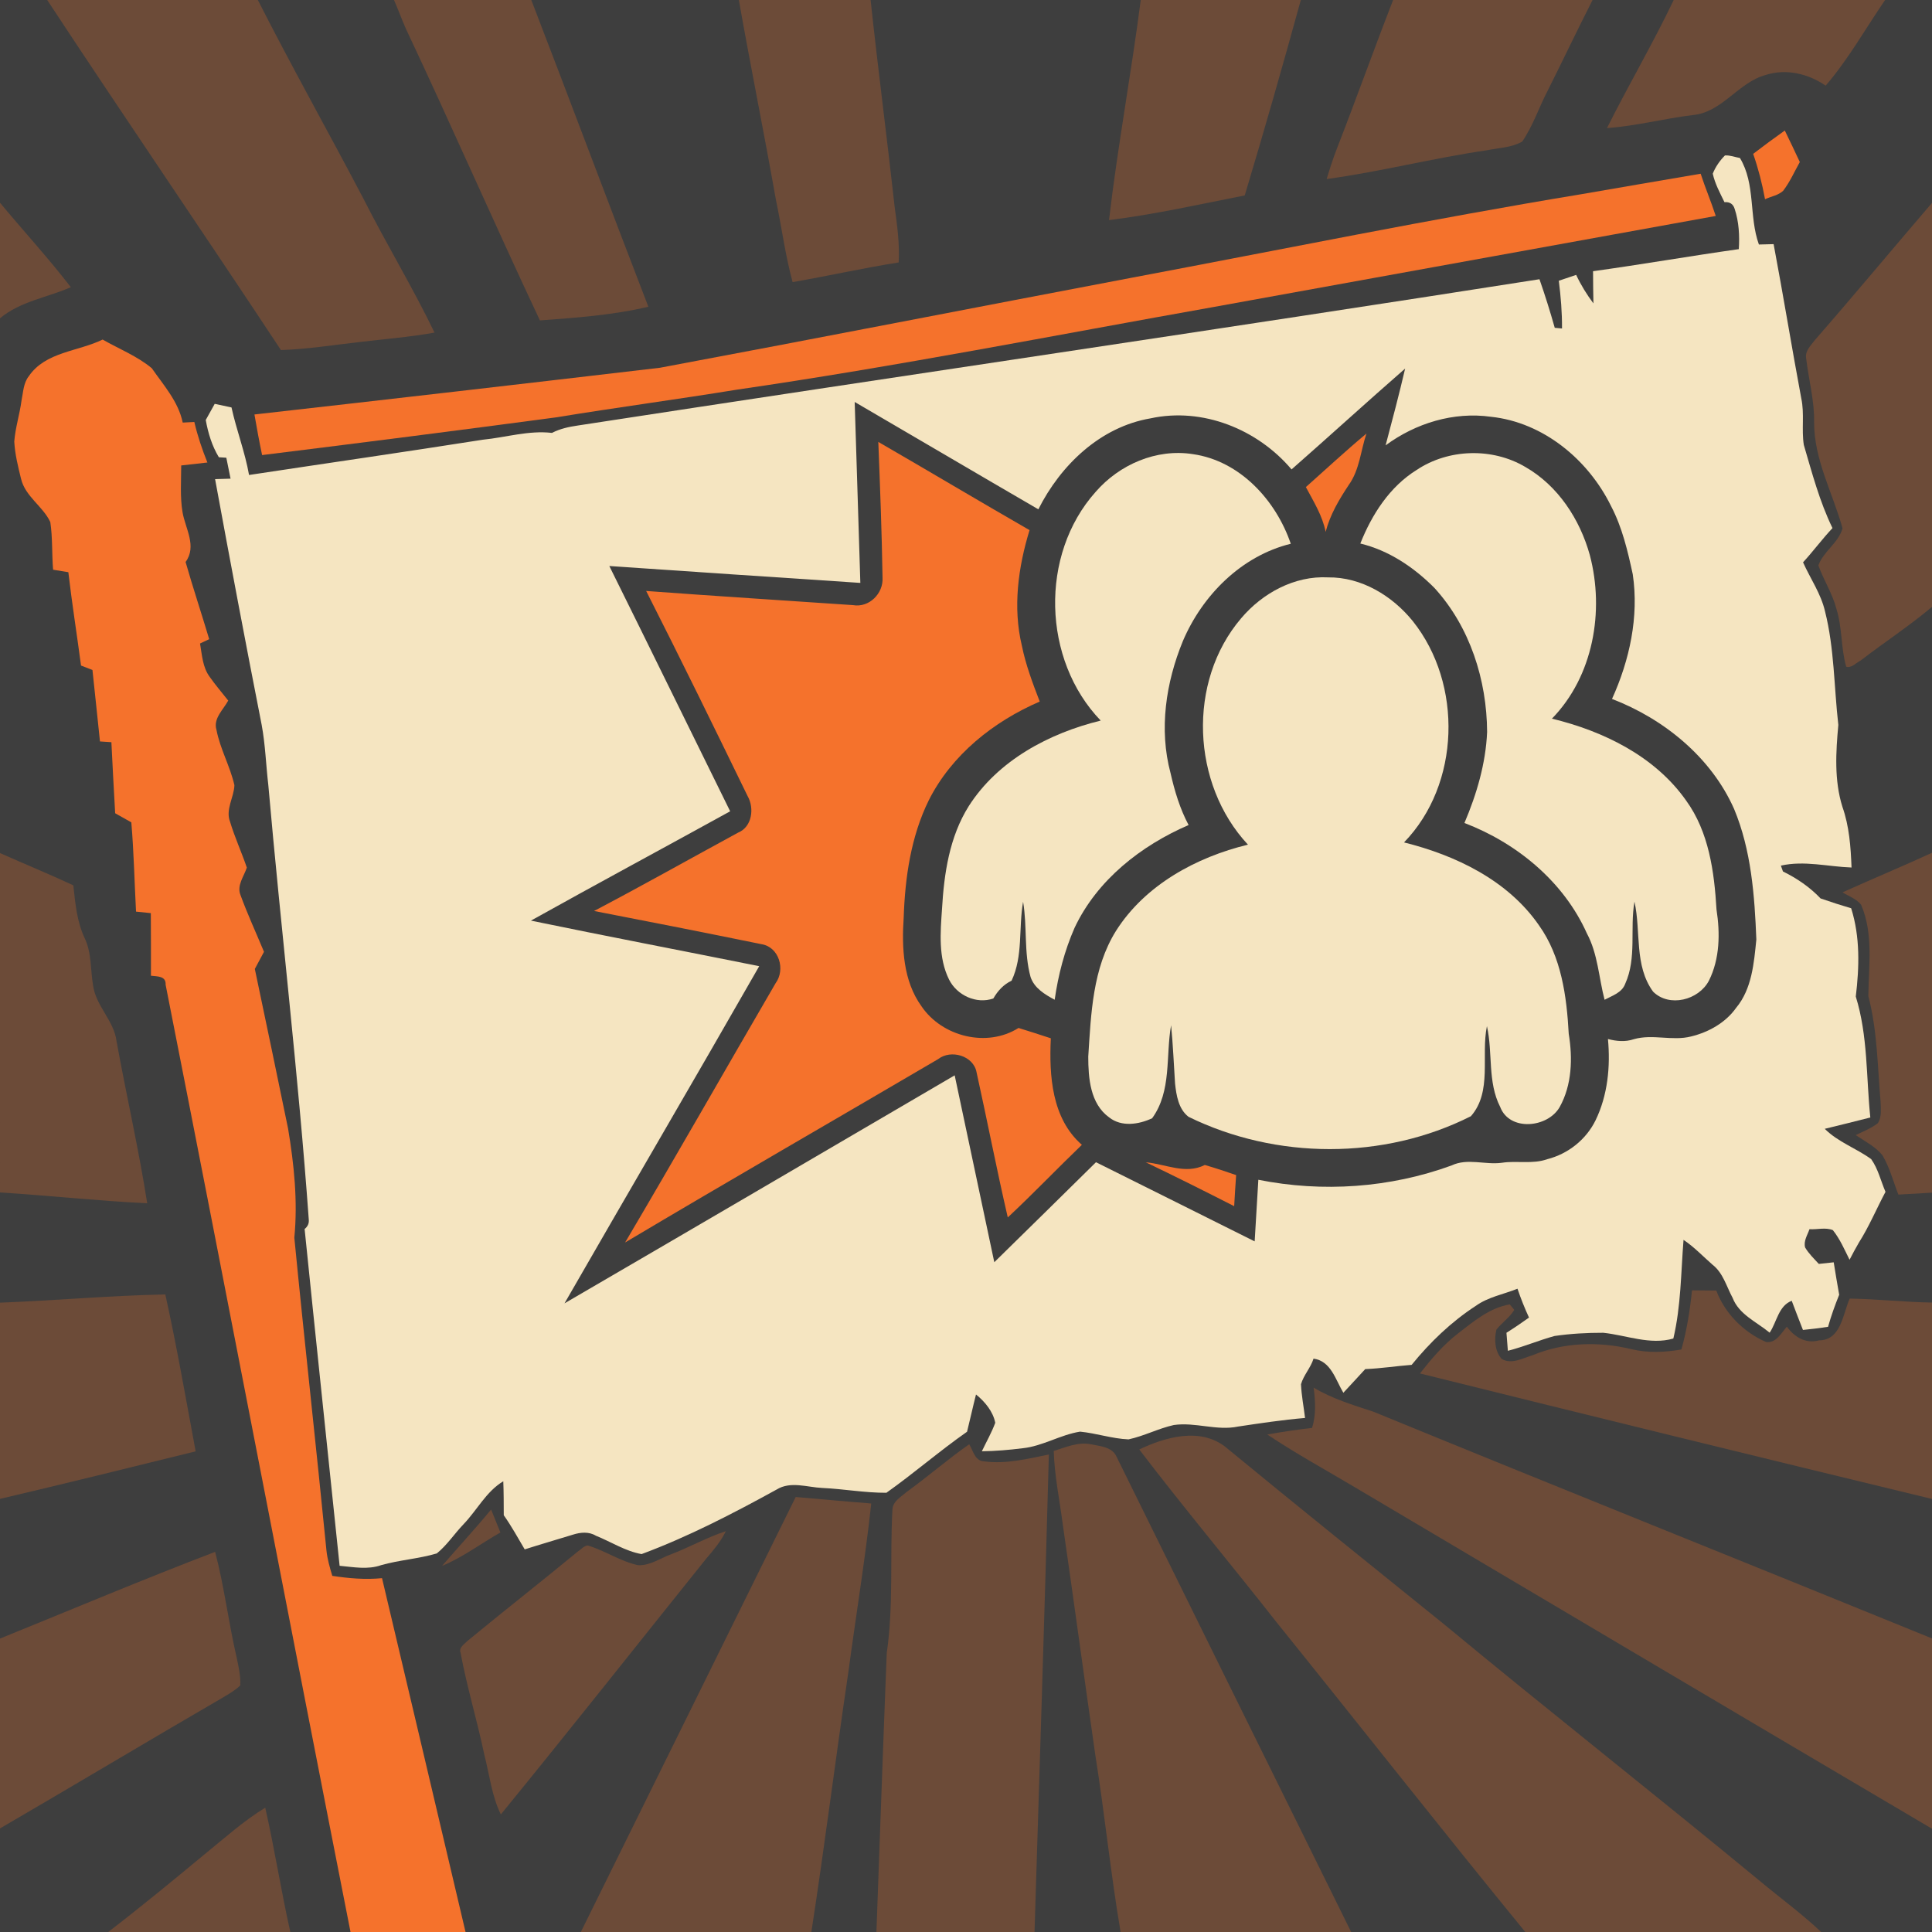 <?xml version="1.0" encoding="UTF-8" standalone="no"?>
<svg
   xmlns:dc="http://purl.org/dc/elements/1.1/"
   xmlns:cc="http://creativecommons.org/ns#"
   xmlns:rdf="http://www.w3.org/1999/02/22-rdf-syntax-ns#"
   xmlns:svg="http://www.w3.org/2000/svg"
   xmlns="http://www.w3.org/2000/svg"
   xmlns:sodipodi="http://sodipodi.sourceforge.net/DTD/sodipodi-0.dtd"
   xmlns:inkscape="http://www.inkscape.org/namespaces/inkscape"
   width="1280"
   height="1280"
   viewBox="0 0 1024 1024"
   version="1.1"
   id="svg2"
   inkscape:version="0.48.1 "
   sodipodi:docname="buff_friends.svg">
  <defs
     id="defs72" />
  <sodipodi:namedview
     pagecolor="#ffffff"
     bordercolor="#666666"
     borderopacity="1"
     objecttolerance="10"
     gridtolerance="10"
     guidetolerance="10"
     inkscape:pageopacity="0"
     inkscape:pageshadow="2"
     inkscape:window-width="1920"
     inkscape:window-height="1018"
     id="namedview70"
     showgrid="false"
     inkscape:snap-page="true"
     fit-margin-top="0"
     fit-margin-left="0"
     fit-margin-right="0"
     fit-margin-bottom="0"
     inkscape:zoom="0.6609375"
     inkscape:cx="640"
     inkscape:cy="640"
     inkscape:window-x="-8"
     inkscape:window-y="-8"
     inkscape:window-maximized="1"
     inkscape:current-layer="svg2" />
  <rect
     style="fill:#3e3e3e;fill-opacity:1;fill-rule:nonzero;stroke:none"
     id="rect3052"
     width="1024"
     height="1024"
     x="0"
     y="0" />
  <path
     d="m 25.02,0 111.64,0 c 18.02,35.5 37.54,70.18 56.04,105.44 12.06,23.86 25.98,46.76 37.6,70.84 -13.4,2.46 -27,3.42 -40.5,5.1 -13.62,1.54 -27.2,3.72 -40.9,4.16 C 107.92,123.48 65.88,62.12 25.02,0 z"
     id="path6"
     inkscape:connector-curvature="0"
     style="fill:#6c4b38" />
  <path
     d="m 208.84,0 72.76,0 c 20.86,54.12 41.16,108.46 62.04,162.58 -18.84,4.46 -38.24,5.82 -57.48,7.24 C 262,118.52 239.3,66.52 215.12,15.22 212.9,10.2 211.04,5.04 208.84,0 z"
     id="path8"
     inkscape:connector-curvature="0"
     style="fill:#6c4b38" />
  <path
     d="m 391.6,0 69.84,0 c 3.92,36.68 8.74,73.28 12.78,109.94 1.32,9.66 2.66,19.38 2.1,29.16 -18.82,2.96 -37.44,7.18 -56.22,10.42 -3.9,-14.26 -5.76,-28.94 -8.8,-43.38 C 405.02,70.7 397.88,35.42 391.6,0 z"
     id="path10"
     inkscape:connector-curvature="0"
     style="fill:#6c4b38" />
  <path
     d="m 604.62,0 84.84,0 C 679.94,34.62 670.08,69.18 659.74,103.58 635.82,108.28 612,113.66 587.8,116.66 592.36,77.64 599.6,38.98 604.62,0 z"
     id="path12"
     inkscape:connector-curvature="0"
     style="fill:#6c4b38" />
  <path
     d="m 738.38,0 105.7,0 c -8.12,15.98 -15.82,32.2 -23.86,48.22 -4.62,8.86 -7.74,18.56 -13.42,26.82 -5.64,3.22 -12.44,3.34 -18.7,4.6 -28.48,4.14 -56.42,11.36 -84.94,15.26 1.66,-5.5 3.4,-10.96 5.48,-16.3 C 718.82,52.5 728.22,26.1 738.38,0 z"
     id="path14"
     inkscape:connector-curvature="0"
     style="fill:#6c4b38" />
  <path
     d="m 887.1,0 112.04,0 c -10.42,15.18 -19.46,31.4 -31.5,45.4 -9.16,-6.32 -20.94,-9.16 -31.74,-5.68 -14.74,3.98 -23.2,20.06 -38.98,21.3 -15.14,1.88 -29.96,5.8 -45.18,6.86 C 863.14,45.06 876.1,23.04 887.1,0 z"
     id="path16"
     inkscape:connector-curvature="0"
     style="fill:#6c4b38" />
  <path
     d="m 929.22,81.54 c 5.5,-4.22 11.1,-8.34 16.76,-12.36 2.7,5.54 5.36,11.12 7.96,16.7 -2.88,5.14 -5.26,10.6 -8.86,15.28 -2.64,2.4 -6.42,2.96 -9.58,4.44 -1.48,-8.18 -3.56,-16.22 -6.28,-24.06 z"
     id="path18"
     inkscape:connector-curvature="0"
     style="fill:#f5722c" />
  <path
     d="m 914.25,82.4 c -2.74,2.76 -5.01,6.03 -6.45,9.65 1.18,5.36 3.82,10.2 6.2,15.1 2.8,-0.22 4.6,0.95 5.4,3.55 2.28,6.86 2.66,14.19 2.2,21.35 -25.78,3.64 -51.45,8.12 -77.25,11.7 0.02,5.68 0.08,11.37 0.2,17.05 -3.54,-4.7 -6.65,-9.76 -9.15,-15.1 -3.08,1.04 -6.12,2.08 -9.2,3.1 1.06,8.38 1.76,16.82 1.7,25.3 -0.98,-0.1 -2.87,-0.27 -3.85,-0.35 -2.44,-8.66 -5.14,-17.27 -8.1,-25.75 -169.8,26.64 -339.92,51.43 -509.8,77.55 -4.68,0.68 -9.36,1.7 -13.6,3.9 -12.34,-1.44 -24.4,2.4 -36.6,3.6 -41.26,6.5 -82.63,12.44 -123.95,18.7 -2.14,-12.16 -6.66,-23.74 -9.3,-35.8 -2.96,-0.62 -5.96,-1.3 -8.9,-1.9 -1.58,2.86 -3.15,5.71 -4.75,8.55 1.24,6.88 3.29,13.73 6.95,19.75 0.98,0.06 2.95,0.19 3.95,0.25 0.76,3.7 1.53,7.38 2.25,11.1 -2.74,0.06 -5.48,0.15 -8.2,0.25 7.98,43.46 16.18,86.94 24.7,130.3 1.94,10.48 2.26,21.17 3.5,31.75 6.74,76.82 15.93,153.43 21.45,230.35 0.22,2.04 -0.52,3.69 -2.2,5.05 6.06,59.5 12.37,119 18.55,178.5 7.32,0.66 14.89,2.19 22.05,-0.35 9.66,-2.74 19.83,-3.34 29.45,-6.2 5.46,-4.4 9.33,-10.43 14.15,-15.45 7.2,-7.48 11.98,-17.32 21.1,-22.8 0.24,6 0.23,12 0.25,18 4.1,5.78 7.5,12.02 11.1,18.1 8.48,-2.7 17.05,-5.18 25.55,-7.8 3.96,-1.26 8.43,-1.71 12.15,0.55 8.06,3.24 15.67,8.23 24.25,9.75 24.8,-9.22 48.39,-21.48 71.55,-34.2 7.42,-4.62 16.24,-1.19 24.3,-0.85 11.32,0.52 22.58,2.61 33.9,2.55 14.56,-10.32 28.09,-22.09 42.75,-32.35 1.64,-6.56 3.07,-13.21 4.75,-19.75 4.68,3.8 9.02,8.98 10.2,15 -1.92,5.22 -4.7,10.06 -7.1,15.1 7.22,-0.08 14.42,-0.7 21.6,-1.6 10.62,-1.1 19.95,-7.14 30.45,-8.8 8.62,0.84 17,3.74 25.7,4.1 8.22,-1.78 15.75,-5.76 23.95,-7.6 11.38,-1.68 22.76,3.18 34.1,0.8 11.8,-1.76 23.6,-3.55 35.5,-4.55 -0.72,-5.98 -1.89,-11.9 -2.15,-17.9 1.42,-4.86 5.13,-8.69 6.65,-13.55 9.28,1.28 11.68,11.26 15.8,18.1 3.92,-4.14 7.7,-8.37 11.6,-12.55 8.22,-0.32 16.38,-1.61 24.6,-2.25 9.76,-12 21.03,-22.84 34.05,-31.3 6.56,-4.7 14.69,-6.09 22.05,-9.05 1.76,5.2 3.8,10.3 6.1,15.3 -3.9,2.8 -7.87,5.49 -11.95,8.05 0.26,3.16 0.49,6.37 0.75,9.55 8.4,-2.14 16.41,-5.57 24.75,-7.85 8.52,-1.24 17.18,-1.72 25.8,-1.7 12.28,1.28 24.83,6.61 37.15,3.05 4.06,-17.16 4.02,-34.84 5.4,-52.3 5.64,3.78 10.3,8.74 15.4,13.2 5.58,4.34 7.36,11.5 10.6,17.5 3.4,8.9 12.77,12.78 19.65,18.5 3.8,-5.62 4.68,-14.24 11.7,-16.9 1.92,5.16 3.93,10.29 5.95,15.45 4.44,-0.46 8.88,-0.97 13.3,-1.65 1.62,-5.78 3.66,-11.44 5.9,-17 -1.04,-5.72 -1.96,-11.48 -2.9,-17.2 -2.64,0.26 -5.28,0.55 -7.9,0.85 -2.54,-2.78 -5.33,-5.44 -7.25,-8.7 -0.94,-3.44 1.24,-6.58 2.3,-9.7 4.08,0.28 8.5,-1.1 12.4,0.5 3.78,4.72 6.17,10.32 8.85,15.7 1.56,-3.1 3.23,-6.1 4.95,-9.1 5.44,-8.56 9.34,-17.96 14.1,-26.9 -2.5,-5.78 -3.92,-12.21 -7.6,-17.35 -7.94,-5.76 -17.58,-9.03 -24.6,-16.05 8.06,-1.94 16.11,-3.96 24.15,-6 -2.22,-21.44 -1.24,-43.32 -7.7,-64.1 1.88,-15.58 2.35,-31.62 -2.45,-46.8 -5.44,-1.6 -10.86,-3.34 -16.2,-5.2 -5.7,-6 -12.55,-10.68 -19.95,-14.3 -0.28,-0.78 -0.82,-2.32 -1.1,-3.1 12.46,-2.8 24.93,0.56 37.45,1 -0.42,-10.86 -1.19,-21.88 -4.85,-32.2 -4.38,-14.08 -3.47,-28.93 -2.15,-43.35 -2.3,-20.06 -2.09,-40.58 -7.05,-60.2 -2.16,-9.4 -7.77,-17.32 -11.65,-26 5.4,-5.88 10.14,-12.33 15.6,-18.15 -6.84,-14.06 -10.82,-29.2 -15.2,-44.1 -1.28,-8.18 0.43,-16.56 -1.35,-24.7 -5.08,-27.2 -9.53,-54.52 -14.65,-81.7 -2.62,0.08 -5.22,0.16 -7.8,0.2 -5.38,-14.88 -1.65,-31.91 -10.05,-45.85 -2.64,-0.46 -5.25,-1.55 -7.95,-1.35 z m -169.5,112.95 c -3.18,13.64 -6.75,27.18 -10.35,40.7 15.92,-11.76 36.07,-17.93 55.85,-15.15 27.78,2.94 51.59,22.75 63.65,47.35 5.92,11.3 8.82,23.77 11.5,36.15 3.34,22.48 -1.68,45.53 -11,66.05 27.56,10.6 52.56,30.94 64.7,58.3 9.1,21.84 10.88,45.82 11.8,69.2 -1.26,12.46 -2.34,26.16 -10.7,36.2 -5.6,7.92 -14.6,12.94 -23.9,15.2 -10,2.54 -20.39,-1.43 -30.35,1.45 -4.52,1.54 -9.18,1.08 -13.7,-0.1 1.36,14.6 -0.12,29.85 -6.6,43.15 -5.02,10.2 -14.6,17.77 -25.6,20.55 -7.78,2.76 -16.1,0.64 -24.1,1.9 -8.84,1.18 -18.19,-2.6 -26.55,1.4 -32.64,11.92 -68.41,14.4 -102.45,7.6 -0.68,10.9 -1.29,21.77 -1.95,32.65 C 636.94,644.03 608.96,629.9 580.9,616 562.98,633.72 544.98,651.34 527,669 520.04,635.98 513.02,602.97 506,569.95 437.1,610.29 368.2,650.64 299.2,690.8 333.48,631.16 368.26,571.82 402.4,512.1 362.1,504 321.68,496.27 281.4,487.95 316.48,468.41 351.84,449.38 387,430 365.62,386.68 344.43,343.28 322.95,300 c 44.36,3 88.71,6.07 133.05,8.95 -0.94,-31.98 -2.04,-63.92 -3,-95.9 32.46,18.92 64.85,38.02 97.35,56.9 11.8,-23.44 32.8,-43.66 59.4,-48.2 27.64,-6.04 56.8,5.77 74.8,27.05 20.16,-17.7 39.98,-35.81 60.2,-53.45 z"
     id="path20"
     style="fill:#f5e5c1"
     inkscape:connector-curvature="0" />
  <path
     d="m 837.98,102.96 c 21.14,-3.6 42.26,-7.34 63.4,-10.88 2.46,7.54 5.56,14.84 8,22.38 -88.58,16.06 -177.16,32.14 -265.74,48.18 -84.36,15 -168.46,31.6 -253.28,43.92 -31.8,5.18 -63.74,9.42 -95.54,14.64 -51.92,6.94 -103.9,13.56 -155.9,20 -1.5,-7.14 -2.82,-14.32 -4.06,-21.52 71.66,-8.08 143.3,-16.34 214.92,-24.76 83.54,-15.62 166.98,-31.96 250.48,-47.8 79.2,-14.9 158.18,-31.06 237.72,-44.16 z"
     id="path22"
     inkscape:connector-curvature="0"
     style="fill:#f5722c" />
  <path
     d="m 0,107.46 c 12.44,14.98 25.66,29.34 37.54,44.76 -12.5,5.5 -26.78,7.46 -37.54,16.48 l 0,-61.24 z"
     id="path24"
     inkscape:connector-curvature="0"
     style="fill:#6c4b38" />
  <path
     d="m 962.02,180.14 c 20.92,-23.96 41.26,-48.46 61.98,-72.6 l 0,214.12 c -12.08,10.16 -25.34,18.82 -37.84,28.44 -2.4,1.2 -4.78,4.1 -7.64,3.28 -2.86,-10.04 -2.02,-20.74 -5.2,-30.72 -2.1,-8.1 -6.76,-15.18 -9.56,-23 2.76,-7.46 10.64,-11.92 12.82,-19.62 -5.12,-18.62 -15.12,-36.34 -15.06,-56.18 0.22,-11.44 -2.88,-22.52 -4.2,-33.8 -0.8,-4.02 2.52,-7 4.7,-9.92 z"
     id="path26"
     inkscape:connector-curvature="0"
     style="fill:#6c4b38" />
  <path
     d="m 15.28,199.38 c 8.82,-12.94 26.1,-13.04 39.12,-19.4 8.7,4.98 18.32,8.74 26.06,15.2 6.26,9.02 14.12,17.72 16.38,28.8 2.04,-0.1 4.1,-0.2 6.16,-0.32 1.7,7.34 4.12,14.48 6.92,21.48 -4.64,0.52 -9.26,1.04 -13.88,1.56 0,8.26 -0.66,16.6 0.7,24.78 1.52,8.78 7.74,18 1.62,26.38 3.92,13.72 8.44,27.26 12.52,40.92 -1.22,0.58 -3.64,1.72 -4.86,2.28 1.06,6.04 1.34,12.62 5.14,17.72 3.04,4.34 6.52,8.36 9.8,12.54 -2.58,4.82 -8.04,9.48 -6.24,15.48 1.94,10.16 7.24,19.3 9.52,29.36 -0.22,6.56 -4.88,12.88 -2.28,19.48 2.48,8.24 6.1,16.06 8.86,24.2 -1.5,4.64 -5.4,9.46 -3.38,14.5 3.74,10.22 8.3,20.1 12.48,30.14 -1.62,3.02 -3.24,6.06 -4.86,9.08 5.92,28.18 11.84,56.38 17.62,84.58 3.18,19.08 5.2,38.54 3.32,57.86 5.38,55.26 11.58,110.48 17.02,165.74 0.46,4.6 1.78,9.06 3.1,13.5 8.72,1.32 17.56,2.1 26.36,1.22 14.78,62.5 29.56,125.02 44.26,187.54 l -60.96,0 c -32.94,-167.3 -65,-334.8 -98,-502.08 0.28,-4.76 -4.5,-4.34 -7.78,-4.76 0,-11.06 0.04,-22.12 -0.06,-33.18 -2.6,-0.28 -5.22,-0.54 -7.84,-0.8 -0.84,-15.78 -1.16,-31.58 -2.5,-47.32 -2.86,-1.62 -5.7,-3.22 -8.56,-4.82 -0.74,-12.56 -1.38,-25.1 -2,-37.66 -1.5,-0.1 -4.54,-0.3 -6.06,-0.4 -1.34,-12.62 -2.6,-25.26 -3.98,-37.88 -2.02,-0.78 -4.04,-1.58 -6.06,-2.34 -2.18,-16.5 -4.8,-32.96 -6.72,-49.48 -2.7,-0.44 -5.38,-0.88 -8.08,-1.32 -0.7,-8.4 -0.22,-16.9 -1.48,-25.26 -3.94,-8.4 -13.26,-13.52 -15.5,-22.9 -1.6,-6.5 -3.24,-13.08 -3.6,-19.78 0.56,-7.34 2.88,-14.42 3.84,-21.7 0.92,-4.38 0.96,-9.28 3.88,-12.94 z"
     id="path28"
     inkscape:connector-curvature="0"
     style="fill:#f5722c" />
  <path
     d="m 692.14,258.16 c 10.66,-9.48 21.12,-19.22 32.1,-28.36 -3.06,9.08 -3.62,19.22 -9.36,27.22 -5.12,7.72 -9.94,15.82 -12.26,24.88 -1.7,-8.64 -6.42,-16.08 -10.48,-23.74 z"
     id="path32"
     inkscape:connector-curvature="0"
     style="fill:#f5722c" />
  <path
     d="m 465.52,234.22 c 26.78,15.48 53.34,31.34 80.16,46.76 -6.04,19.74 -8.94,40.98 -4.06,61.3 2.06,10.18 5.74,19.9 9.46,29.56 -24.48,10.56 -46.72,28.24 -58.84,52.38 -9.42,19.16 -12.54,40.78 -13.26,61.94 -1.08,16.08 -0.34,33.7 9.46,47.24 10.94,16.1 34.68,22 51.4,11.44 5.72,1.78 11.42,3.58 17.12,5.48 -0.94,19.74 0.46,42.5 16.46,56.46 -13.22,12.7 -25.88,25.98 -39.28,38.48 -5.92,-25.58 -10.88,-51.36 -16.56,-76.98 -1.62,-8.74 -13.58,-12.22 -20.36,-6.92 -55.26,32.44 -110.82,64.4 -165.9,97.18 26.92,-45.6 53.12,-91.64 79.76,-137.42 5.34,-7.2 1.86,-19.2 -7.46,-20.68 -29.54,-6.04 -59.14,-11.88 -88.76,-17.6 25.66,-13.48 50.92,-27.72 76.4,-41.56 7.38,-3.02 8.64,-12.98 5,-19.32 -17.7,-36.36 -35.48,-72.68 -53.78,-108.74 36.52,2.7 73.08,5.02 109.62,7.5 8.56,1.5 16.18,-6.18 15.66,-14.58 -0.38,-23.98 -1.3,-47.96 -2.24,-71.92 z"
     id="path34"
     inkscape:connector-curvature="0"
     style="fill:#f5722c" />
  <path
     d="m 580.7,260.72 c 12.6,-14.54 32.24,-23.06 51.54,-20.02 24.96,3.54 44.04,24.46 51.9,47.5 -26.16,6.44 -46.84,27.24 -57.2,51.6 -9,21.92 -12.74,46.72 -6.54,69.9 2.16,9.52 4.98,18.94 9.58,27.58 -25.28,10.94 -48.46,29.1 -60.42,54.44 -5.32,12.12 -8.7,25.06 -10.56,38.16 -5.18,-2.78 -10.82,-6.14 -12.78,-12.06 -3.58,-13 -1.72,-26.68 -3.96,-39.88 -2.46,13.88 0.08,28.76 -6.1,41.84 -4.22,1.98 -7.38,5.42 -9.66,9.42 -8.96,3.18 -19.38,-1.7 -23.5,-10.06 -5.72,-11.54 -4.58,-24.84 -3.72,-37.28 1.08,-18.84 3.94,-38.32 14.18,-54.6 15.48,-24.26 42.62,-38.66 69.94,-45.34 -30.96,-32.1 -32.5,-87.88 -2.7,-121.2 z"
     id="path36"
     inkscape:connector-curvature="0"
     style="fill:#f5e5c1" />
  <path
     d="m 750.86,249.08 c 16.88,-11.28 40.14,-11.92 57.6,-1.58 17.32,9.92 28.92,27.74 34.18,46.7 7.84,29.74 1.84,64.22 -20.08,86.7 27.28,6.6 54.56,19.9 71.1,43.38 12.1,16.66 14.94,37.76 16.12,57.76 1.96,12.6 1.78,26.14 -4.02,37.74 -5.4,10.32 -21.02,14.32 -29.58,5.82 -10.14,-13.88 -6.34,-31.86 -9.88,-47.7 -2.5,14.4 1.3,29.82 -4.9,43.5 -1.72,4.78 -6.92,6.32 -10.94,8.5 -3.08,-11.74 -3.54,-24.28 -9.38,-35.18 -12.28,-27.46 -37.16,-47.92 -64.9,-58.52 6.5,-15.28 11.3,-31.56 12.02,-48.22 -0.14,-27.58 -9.1,-55.72 -27.88,-76.32 -10.88,-10.96 -24.16,-19.92 -39.32,-23.58 6.12,-15.4 15.54,-30.1 29.86,-39 z"
     id="path38"
     inkscape:connector-curvature="0"
     style="fill:#f5e5c1" />
  <path
     d="m 657.82,327.72 c 11.28,-13.36 28.28,-22.64 46.1,-21.7 17.66,-0.2 34.04,9.76 44.9,23.2 26.58,33.3 25.26,86.46 -4.66,117.28 27.42,6.82 55.02,20.08 71.5,43.9 11.9,16.64 14.72,37.64 15.8,57.54 2.14,12.96 1.72,27.12 -4.8,38.82 -6.3,11.06 -26.58,13.04 -31.54,-0.08 -6.78,-13.26 -3.82,-28.66 -7.02,-42.8 -3.22,15.64 2.92,34.74 -8.5,47.74 -46.22,23.32 -103.24,23.06 -149.64,0.32 -5.34,-4.08 -6.48,-11.42 -7.16,-17.68 -0.68,-10.3 -1.08,-20.62 -2.1,-30.88 -2.92,16.54 0.4,34.86 -10.04,49.32 -7.1,3.32 -16.28,4.74 -22.84,-0.5 -10.02,-7.24 -11.02,-20.88 -11.02,-32.18 1.46,-22.7 2.28,-46.76 14.7,-66.64 15.42,-24.34 42.52,-39.06 69.94,-45.7 -29.96,-32.08 -32.28,-86.38 -3.62,-119.96 z"
     id="path40"
     inkscape:connector-curvature="0"
     style="fill:#f5e5c1" />
  <path
     d="m 0,452.14 c 12.92,5.76 26.04,11.12 38.86,17.1 1.04,9.5 1.88,19.2 6,27.96 3.78,7.86 3.02,16.76 4.48,25.14 1.5,10.98 11.14,18.64 12.46,29.68 5.18,28.62 11.74,57 16.22,85.74 -26.06,-1.26 -52,-4.1 -78.02,-5.74 L 0,452.14 z"
     id="path42"
     inkscape:connector-curvature="0"
     style="fill:#6c4b38" />
  <path
     d="M 976.58,472.96 C 992.32,465.84 1008.3,459.22 1024,452 l 0,180.14 c -5.96,0.34 -11.9,0.68 -17.82,1.02 -2.74,-7 -4.6,-14.42 -8.48,-20.88 -3.78,-4.64 -9.28,-7.36 -14.14,-10.66 4.02,-1.94 8.24,-3.6 11.8,-6.36 2.08,-3.36 1.46,-7.5 1.4,-11.22 -1.64,-18.78 -1.7,-37.76 -6.5,-56.08 0.18,-16.16 2.76,-33.12 -3.86,-48.48 -2.52,-3.1 -6.52,-4.46 -9.82,-6.52 z"
     id="path44"
     inkscape:connector-curvature="0"
     style="fill:#6c4b38" />
  <path
     d="m 607.3,616.04 c 10.48,0.9 21.02,6.6 31.28,1.42 5.58,1.62 11.1,3.46 16.6,5.36 -0.4,5.48 -0.72,10.98 -1.04,16.48 -15.54,-7.92 -31.12,-15.72 -46.84,-23.26 z"
     id="path46"
     inkscape:connector-curvature="0"
     style="fill:#f5722c" />
  <path
     d="m 896.8,683.9 c 4.28,0.04 8.56,0.08 12.86,0.12 4.68,12.28 14.44,22.04 26.42,27.28 5.32,0.68 8,-4.78 11,-8.12 4,5.48 9.98,9.16 17,7.24 11.7,0 12.66,-13.94 16.28,-22.14 14.56,0.22 29.06,1.88 43.64,2.1 l 0,104.1 c -90.54,-21.9 -181.02,-44.06 -271.4,-66.52 6.06,-7.68 12.4,-15.24 20.22,-21.24 8.26,-6.38 16.74,-13.56 27.38,-15.36 0.6,0.72 1.8,2.2 2.4,2.92 -2.5,4.06 -6.54,6.76 -9.48,10.46 -1.2,5.12 -0.88,11.42 2.8,15.52 5.26,3.1 11.22,-0.44 16.4,-1.96 16.5,-6.9 35.1,-7.38 52.34,-3.22 8.72,2.12 17.74,1.7 26.52,0.16 2.88,-10.24 4.54,-20.76 5.62,-31.34 z"
     id="path48"
     inkscape:connector-curvature="0"
     style="fill:#6c4b38" />
  <path
     d="m 0,690.44 c 29.22,-1.12 58.38,-3.78 87.62,-4.36 6.1,27.56 10.92,55.4 16.08,83.16 C 69.18,777.78 34.62,786.3 0,794.44 l 0,-104 z"
     id="path50"
     inkscape:connector-curvature="0"
     style="fill:#6c4b38" />
  <path
     d="m 696.26,735.5 c 9.86,5.82 20.78,9.18 31.6,12.7 98.56,40.44 197.5,79.98 296.14,120.2 l 0,100.86 C 921.88,909.06 819.92,848.6 717.94,788.18 c -15.46,-9.2 -31.28,-17.86 -46.26,-27.86 7.88,-1.42 15.8,-2.58 23.74,-3.5 2.2,-6.94 1.76,-14.22 0.84,-21.32 z"
     id="path52"
     inkscape:connector-curvature="0"
     style="fill:#6c4b38" />
  <path
     d="m 603.82,768.24 c 13.82,-6.56 31.92,-11.74 45.38,-1.58 38.44,31.64 77.28,62.84 116.04,94.12 55.52,45.96 112.16,90.5 167.74,136.36 10.74,8.98 22.1,17.22 32.26,26.86 l -156.8,0 C 763.96,969.62 720.54,914.32 676.44,859.62 652.42,829 627.42,799.16 603.82,768.24 z"
     id="path54"
     inkscape:connector-curvature="0"
     style="fill:#6c4b38" />
  <path
     d="m 558.5,769.04 c 6.28,-1.9 12.74,-4.88 19.46,-3.58 4.88,1.04 11.44,1.3 13.8,6.56 41.4,84 82.86,168.02 124.38,251.98 l -122.2,0 c -5.3,-31.16 -8.42,-62.64 -13.4,-93.82 -5.86,-40.66 -11.32,-81.36 -17.22,-122 -1.68,-13.04 -4.42,-25.96 -4.82,-39.14 z"
     id="path56"
     inkscape:connector-curvature="0"
     style="fill:#6c4b38" />
  <path
     d="m 480.72,790.62 c 11.22,-8.1 21.64,-17.22 32.98,-25.12 2.1,3.4 3.02,8.94 8,9.06 11.48,1.54 23,-1.38 34.22,-3.64 -2.24,84.36 -5,168.72 -7.6,253.08 l -83.8,0 c 1.82,-49.3 3.5,-98.6 5.48,-147.9 3.66,-25.14 1.62,-50.6 3,-75.88 0.12,-4.56 4.7,-6.92 7.72,-9.6 z"
     id="path58"
     inkscape:connector-curvature="0"
     style="fill:#6c4b38" />
  <path
     d="m 307.86,1024 c 38,-76.82 75.9,-153.72 113.88,-230.56 13.34,1.14 26.68,2.4 40.04,3.44 -3.24,29.8 -8.12,59.42 -12.1,89.16 -6.8,45.94 -12.56,92.06 -19.64,137.96 l -122.18,0 z"
     id="path60"
     inkscape:connector-curvature="0"
     style="fill:#6c4b38" />
  <path
     d="m 234.28,829.98 c 8.64,-10.02 17.62,-19.7 26.02,-29.9 1.62,4.04 3.26,8.1 4.92,12.16 -10.32,5.88 -19.92,13.14 -30.94,17.74 z"
     id="path62"
     inkscape:connector-curvature="0"
     style="fill:#6c4b38" />
  <path
     d="m 355.76,823.78 c 9.8,-3.74 18.98,-8.98 28.96,-12.22 -2.68,5.44 -6.56,10.1 -10.5,14.66 -36.24,45.16 -72.14,90.62 -108.76,135.46 -4.9,-9.92 -6,-21.1 -8.78,-31.7 -3.76,-18.08 -9.2,-35.78 -12.56,-53.92 -1.1,-2.82 1.98,-4.56 3.56,-6.26 19.4,-16 39.22,-31.48 58.6,-47.48 1.68,-1.08 3.16,-2.96 5.22,-3.2 9.14,2.74 17.24,8.38 26.6,10.46 6.38,0.36 11.86,-3.72 17.66,-5.8 z"
     id="path64"
     inkscape:connector-curvature="0"
     style="fill:#6c4b38" />
  <path
     d="m 0,868.48 c 37.98,-15.4 75.74,-31.34 114.02,-45.96 4.84,18.36 7.08,37.28 11.36,55.78 1.04,4.94 2.26,9.94 1.94,15.04 -2.72,2.62 -6.04,4.52 -9.28,6.44 C 78.58,922.68 39.44,946.16 0,969.1 L 0,868.48 z"
     id="path66"
     inkscape:connector-curvature="0"
     style="fill:#6c4b38" />
  <path
     d="m 108.68,982.6 c 10.42,-8.42 20.42,-17.5 31.9,-24.48 4.96,21.84 8.38,44.02 13.3,65.88 l -96.52,0 c 17.42,-13.4 34.42,-27.36 51.32,-41.4 z"
     id="path68"
     inkscape:connector-curvature="0"
     style="fill:#6c4b38" />
</svg>
